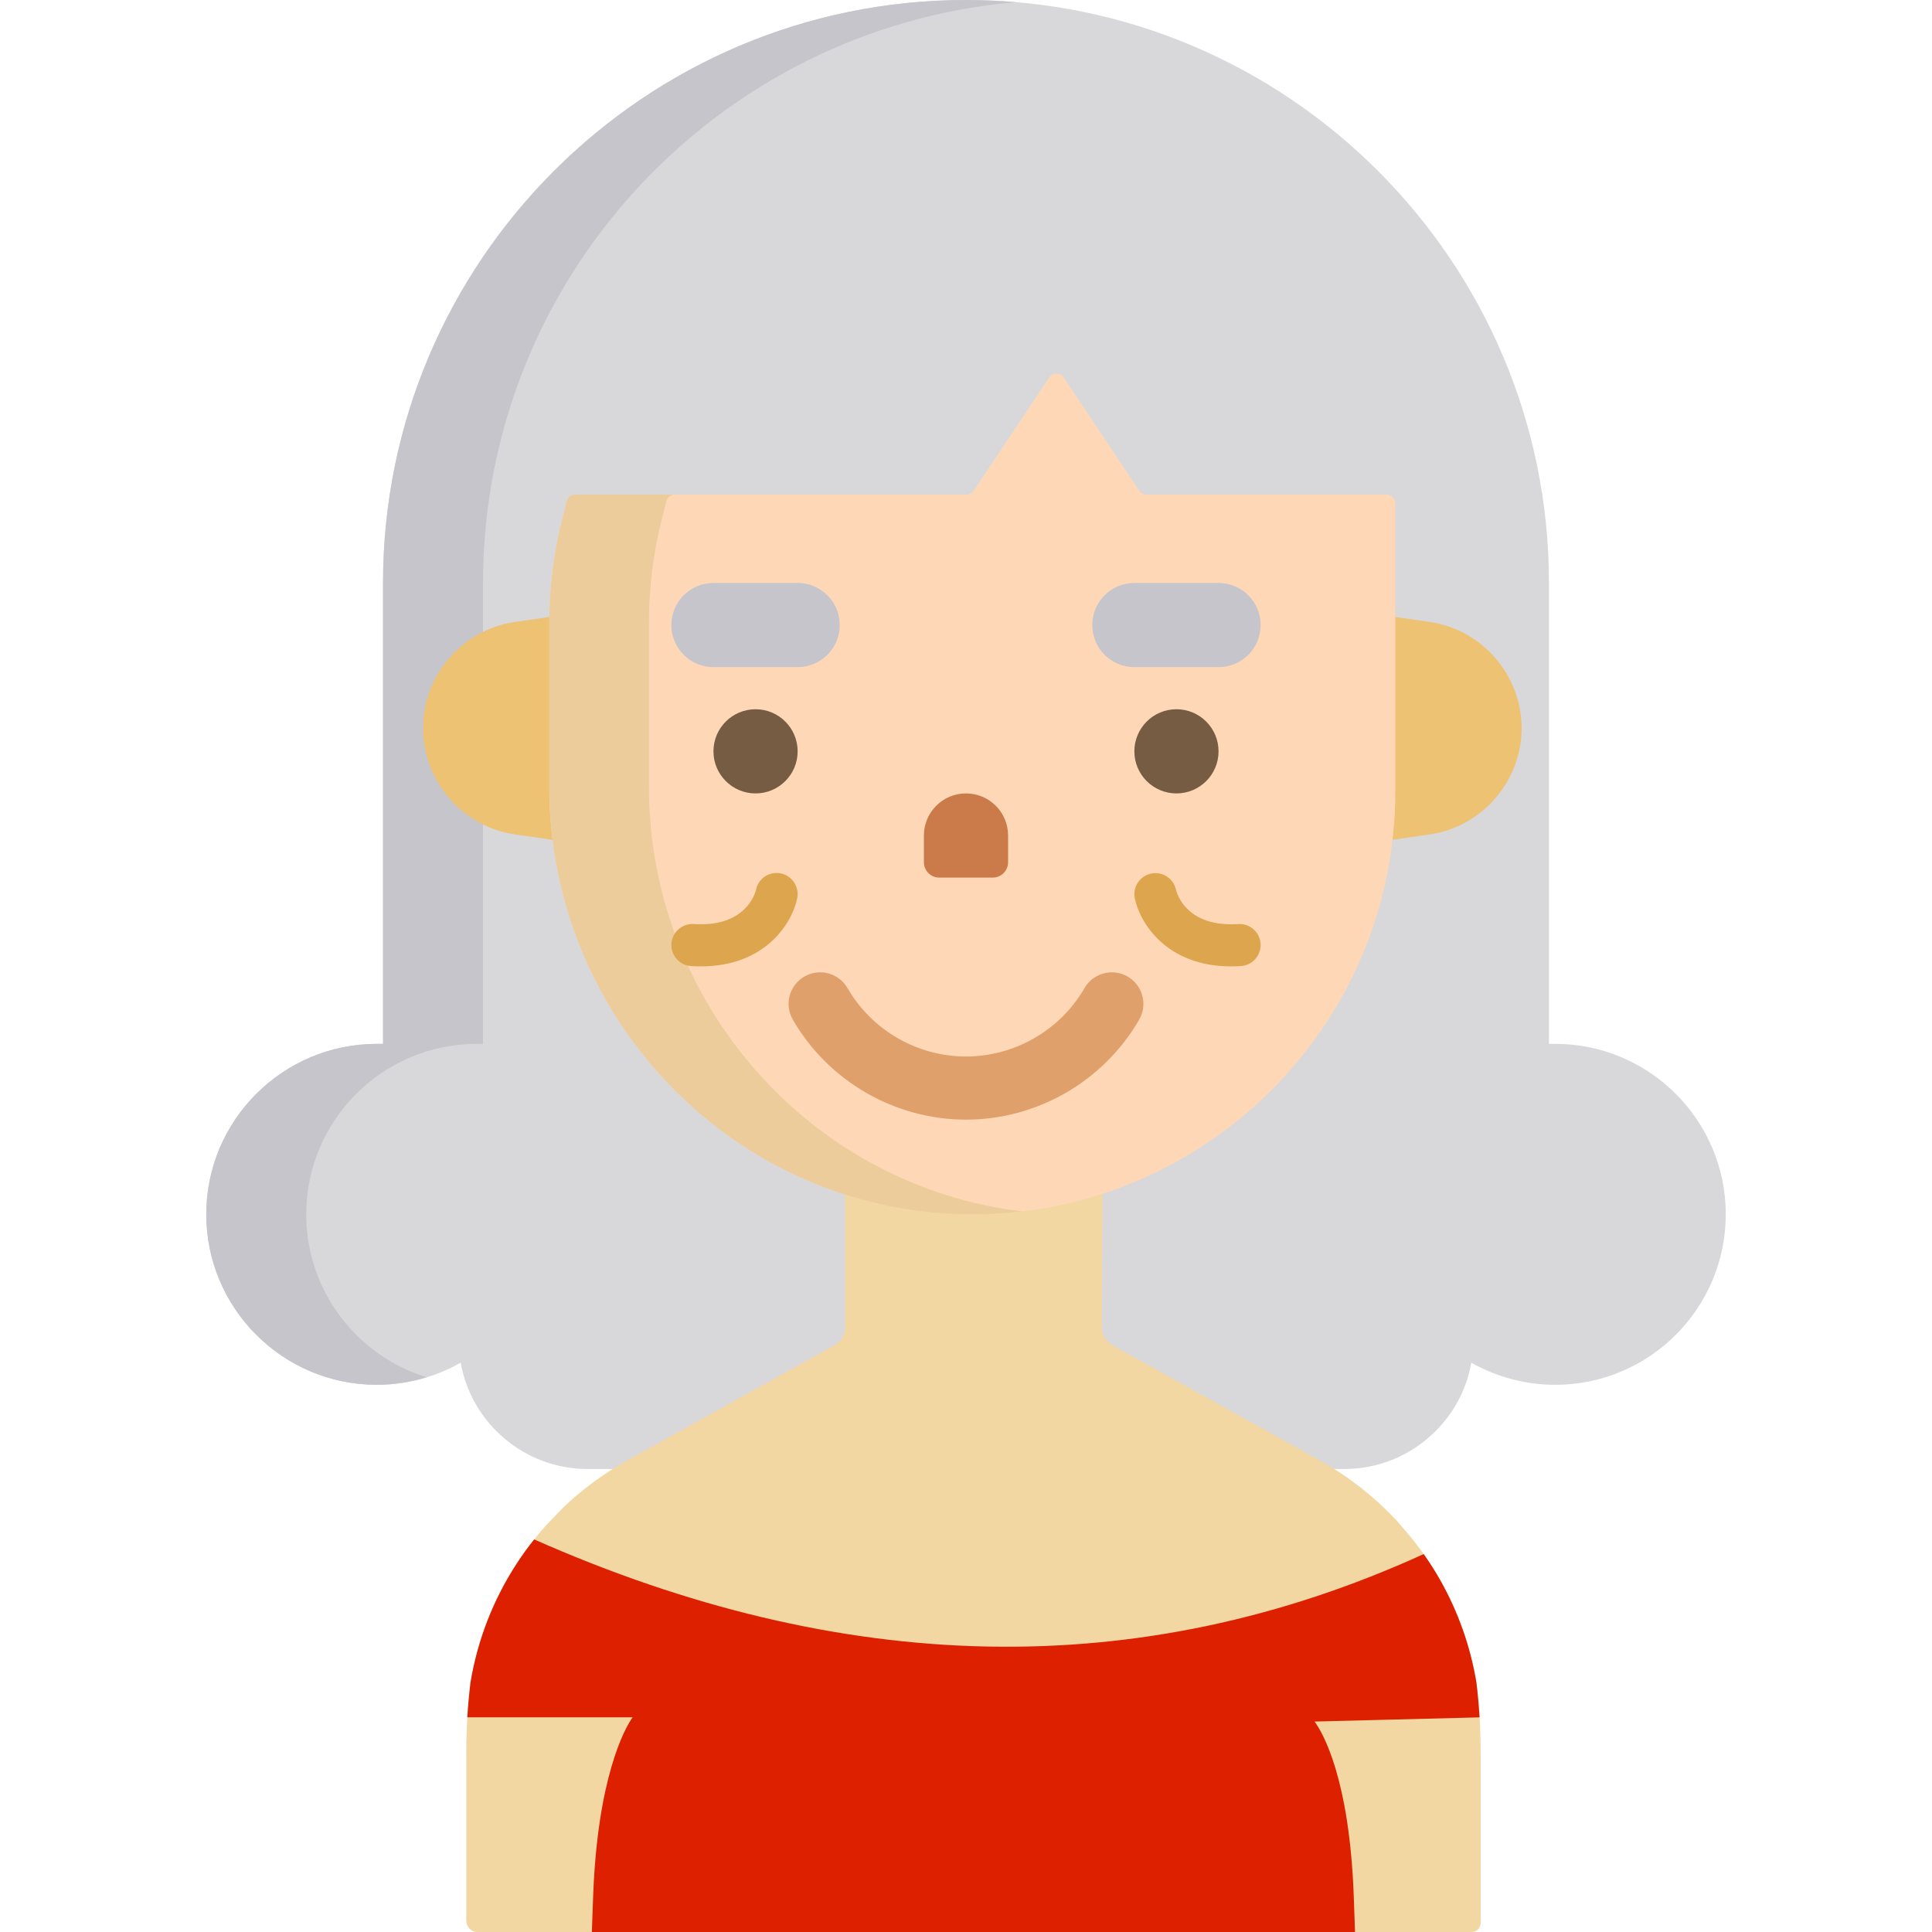<?xml version="1.0" encoding="UTF-8" standalone="no"?>
<!-- Uploaded to: SVG Repo, www.svgrepo.com, Generator: SVG Repo Mixer Tools -->

<svg
   height="800px"
   width="800px"
   version="1.1"
   id="Layer_1"
   viewBox="0 0 512 512"
   xml:space="preserve"
   xmlns="http://www.w3.org/2000/svg"
   xmlns:svg="http://www.w3.org/2000/svg"><defs
   id="defs14" />
<path
   style="fill:#D8D7DA;"
   d="M412.166,276.636h-1.673V154.492C410.492,69.305,341.187,0,256,0S101.508,69.305,101.508,154.492  v122.144h-1.673c-24.911,0-45.176,20.266-45.176,45.176s20.266,45.176,45.176,45.176c7.811,0,15.489-2.026,22.256-5.865  c2.798,16.118,17.063,28.174,33.518,28.174h200.784c16.455,0,30.721-12.055,33.518-28.173c6.768,3.838,14.444,5.864,22.256,5.864  c24.911,0,45.176-20.266,45.176-45.176S437.076,276.636,412.166,276.636z"
   id="path1" />
<path
   style="fill:#f2d7a2;fill-opacity:1"
   d="M391.255,445.834c-1.594-9.551-4.829-18.683-9.616-27.146l0,0c-2.571-4.544-5.582-8.827-8.988-12.784  l-2.452-2.848c-5.945-6.396-12.814-11.78-20.418-16.005l-55.352-30.75l-0.631-0.571c-1.148-1.039-1.801-2.513-1.801-4.06  l0.308-61.527h-68.351v61.606c0,1.828-0.912,3.537-2.434,4.552l-55.352,30.75c-6.107,3.393-11.784,7.572-16.875,12.42l-2.814,2.906  c-3.595,3.711-6.818,7.766-9.624,12.105l0,0c-6.196,9.583-10.288,20.131-12.161,31.351l0,0c-0.754,6.18-1.133,12.4-1.133,18.625  v44.573c0,1.64,1.33,2.969,2.969,2.969h30.321h28.205h156.863h17.18h30.902c1.319,0,2.388-1.069,2.388-2.388v-45.155  C392.388,458.232,392.01,452.013,391.255,445.834L391.255,445.834z"
   id="path2" />
<path
   style="fill:#dd2000;fill-opacity:1"
   d="M348.381,456.227l43.723-1.109c-0.007-0.112-0.019-0.224-0.026-0.336  c-0.189-2.989-0.46-5.974-0.823-8.948c-1.594-9.551-4.829-18.683-9.616-27.146c-0.666-1.177-1.362-2.336-2.088-3.475  c-0.006-0.009-0.012-0.018-0.018-0.027c-0.721-1.131-1.469-2.245-2.244-3.34l0,0c-75.688,34.519-154.354,32.118-235.727-3.88  c-0.832,1.038-1.64,2.098-2.421,3.177c-0.006,0.008-0.011,0.014-0.017,0.022c-0.785,1.085-1.543,2.191-2.27,3.317  c-6.196,9.583-10.288,20.131-12.161,31.351c-0.366,3.001-0.64,6.011-0.829,9.026c-0.006,0.084-0.015,0.167-0.019,0.251h43.807  c-2.173,2.992-9.353,16.226-10.473,47.647L156.85,512h28.205h156.863h17.18l-0.329-9.242  C357.65,471.337,350.553,459.218,348.381,456.227z"
   id="path3" />
<path
   style="fill:#C6C5CB;"
   d="M81.155,321.813c0-24.911,20.266-45.176,45.176-45.176h1.673V154.492  c0-80.724,62.236-147.175,141.244-153.918C264.88,0.201,260.463,0,256,0c-85.187,0-154.492,69.305-154.492,154.492v122.144h-1.673  c-24.911,0-45.176,20.266-45.176,45.176s20.266,45.176,45.176,45.176c4.499,0,8.947-0.694,13.209-1.997  C94.597,359.305,81.155,342.1,81.155,321.813z"
   id="path4" />
<g
   id="g6">
	<path
   style="fill:#EDC272;"
   d="M378.855,164.822l-10.193-1.465h-24.052v59.238h24.052l10.193-1.465   c13.902-1.997,24.386-14.101,24.386-28.154S392.758,166.818,378.855,164.822z"
   id="path5" />
	<path
   style="fill:#EDC272;"
   d="M146.684,163.357l-10.193,1.465c-13.902,1.997-24.386,14.101-24.386,28.154   s10.484,26.158,24.386,28.154l10.193,1.465h28.818v-59.238H146.684z"
   id="path6" />
</g>
<path
   style="fill:#fed8b6;fill-opacity:1"
   d="M257.018,321.81c-61.859-0.355-111.45-51.476-111.45-113.336v-43.385  c0-9.219,1.129-18.394,3.354-27.269l1.254-4.998c0.259-1.031,1.186-1.755,2.249-1.755h103.708c0.775,0,1.499-0.387,1.929-1.032  l19.99-29.986c0.918-1.376,2.94-1.376,3.858,0l19.99,29.986c0.429,0.645,1.153,1.032,1.929,1.032h63.629  c1.281,0,2.318,1.037,2.318,2.318v76.323C369.778,271.74,319.132,322.167,257.018,321.81z"
   id="path7" />
<path
   style="fill:#eccc9b;fill-opacity:1"
   d="M171.974,208.474v-43.385c0-9.219,1.129-18.394,3.354-27.269l1.254-4.998  c0.259-1.031,1.186-1.755,2.249-1.755h-26.405c-1.063,0-1.99,0.723-2.249,1.755l-1.254,4.998c-2.226,8.876-3.354,18.05-3.354,27.269  v43.385c0,61.861,49.59,112.981,111.45,113.336c4.705,0.027,9.343-0.242,13.9-0.781  C215.015,314.405,171.974,266.105,171.974,208.474z"
   id="path8" />
<g
   id="g9">
	<circle
   style="fill:#765C43;"
   cx="200.227"
   cy="199.111"
   r="11.155"
   id="circle8" />
	<circle
   style="fill:#765C43;"
   cx="311.773"
   cy="199.111"
   r="11.155"
   id="circle9" />
</g>
<g
   id="g10">
	<path
   style="fill:#C6C5CB;"
   d="M189.072,176.802h22.309c6.161,0,11.155-4.994,11.155-11.155c0-6.161-4.994-11.155-11.155-11.155   h-22.309c-6.161,0-11.155,4.994-11.155,11.155C177.917,171.808,182.911,176.802,189.072,176.802z"
   id="path9" />
	<path
   style="fill:#C6C5CB;"
   d="M300.619,176.802h22.309c6.161,0,11.155-4.994,11.155-11.155c0-6.161-4.994-11.155-11.155-11.155   h-22.309c-6.161,0-11.155,4.994-11.155,11.155C289.464,171.808,294.458,176.802,300.619,176.802z"
   id="path10" />
</g>
<path
   style="fill:#E0A06B;"
   d="M298.837,258.798c-3.997-2.313-9.118-0.946-11.43,3.053c-6.47,11.184-18.505,18.132-31.407,18.132  c-12.903,0-24.937-6.948-31.407-18.132c-2.313-4-7.433-5.367-11.43-3.053c-4,2.314-5.368,7.431-3.053,11.431  c9.449,16.337,27.034,26.486,45.89,26.486c18.856,0,36.44-10.15,45.891-26.487C304.205,266.229,302.837,261.111,298.837,258.798z"
   id="path11" />
<path
   style="fill:#CB7A49;"
   d="M248.92,232.575h14.16c2.251,0,4.075-1.824,4.075-4.075v-7.08c0-6.161-4.994-11.155-11.155-11.155  c-6.161,0-11.155,4.994-11.155,11.155v7.08C244.845,230.751,246.669,232.575,248.92,232.575z"
   id="path12" />
<g
   id="g14">
	<path
   style="fill:#DDA64E;"
   d="M206.935,231.465c-3.013-0.621-5.957,1.285-6.577,4.302c-0.244,1.027-2.784,10.008-16.498,9.115   c-3.062-0.2-5.729,2.126-5.93,5.2c-0.201,3.074,2.126,5.729,5.2,5.93c0.905,0.059,1.779,0.088,2.633,0.088   c17.161,0,24.184-11.585,25.504-18.011C211.887,235.073,209.952,232.087,206.935,231.465z"
   id="path13" />
	<path
   style="fill:#DDA64E;"
   d="M334.071,250.084c-0.202-3.073-2.838-5.406-5.93-5.2c-13.663,0.893-16.237-8.021-16.494-9.103   c-0.648-2.979-3.567-4.891-6.573-4.276c-3.017,0.62-4.959,3.568-4.34,6.586c1.322,6.427,8.34,18.011,25.504,18.011   c0.853,0,1.73-0.028,2.633-0.088C331.944,255.813,334.272,253.158,334.071,250.084z"
   id="path14" />
</g>
</svg>
